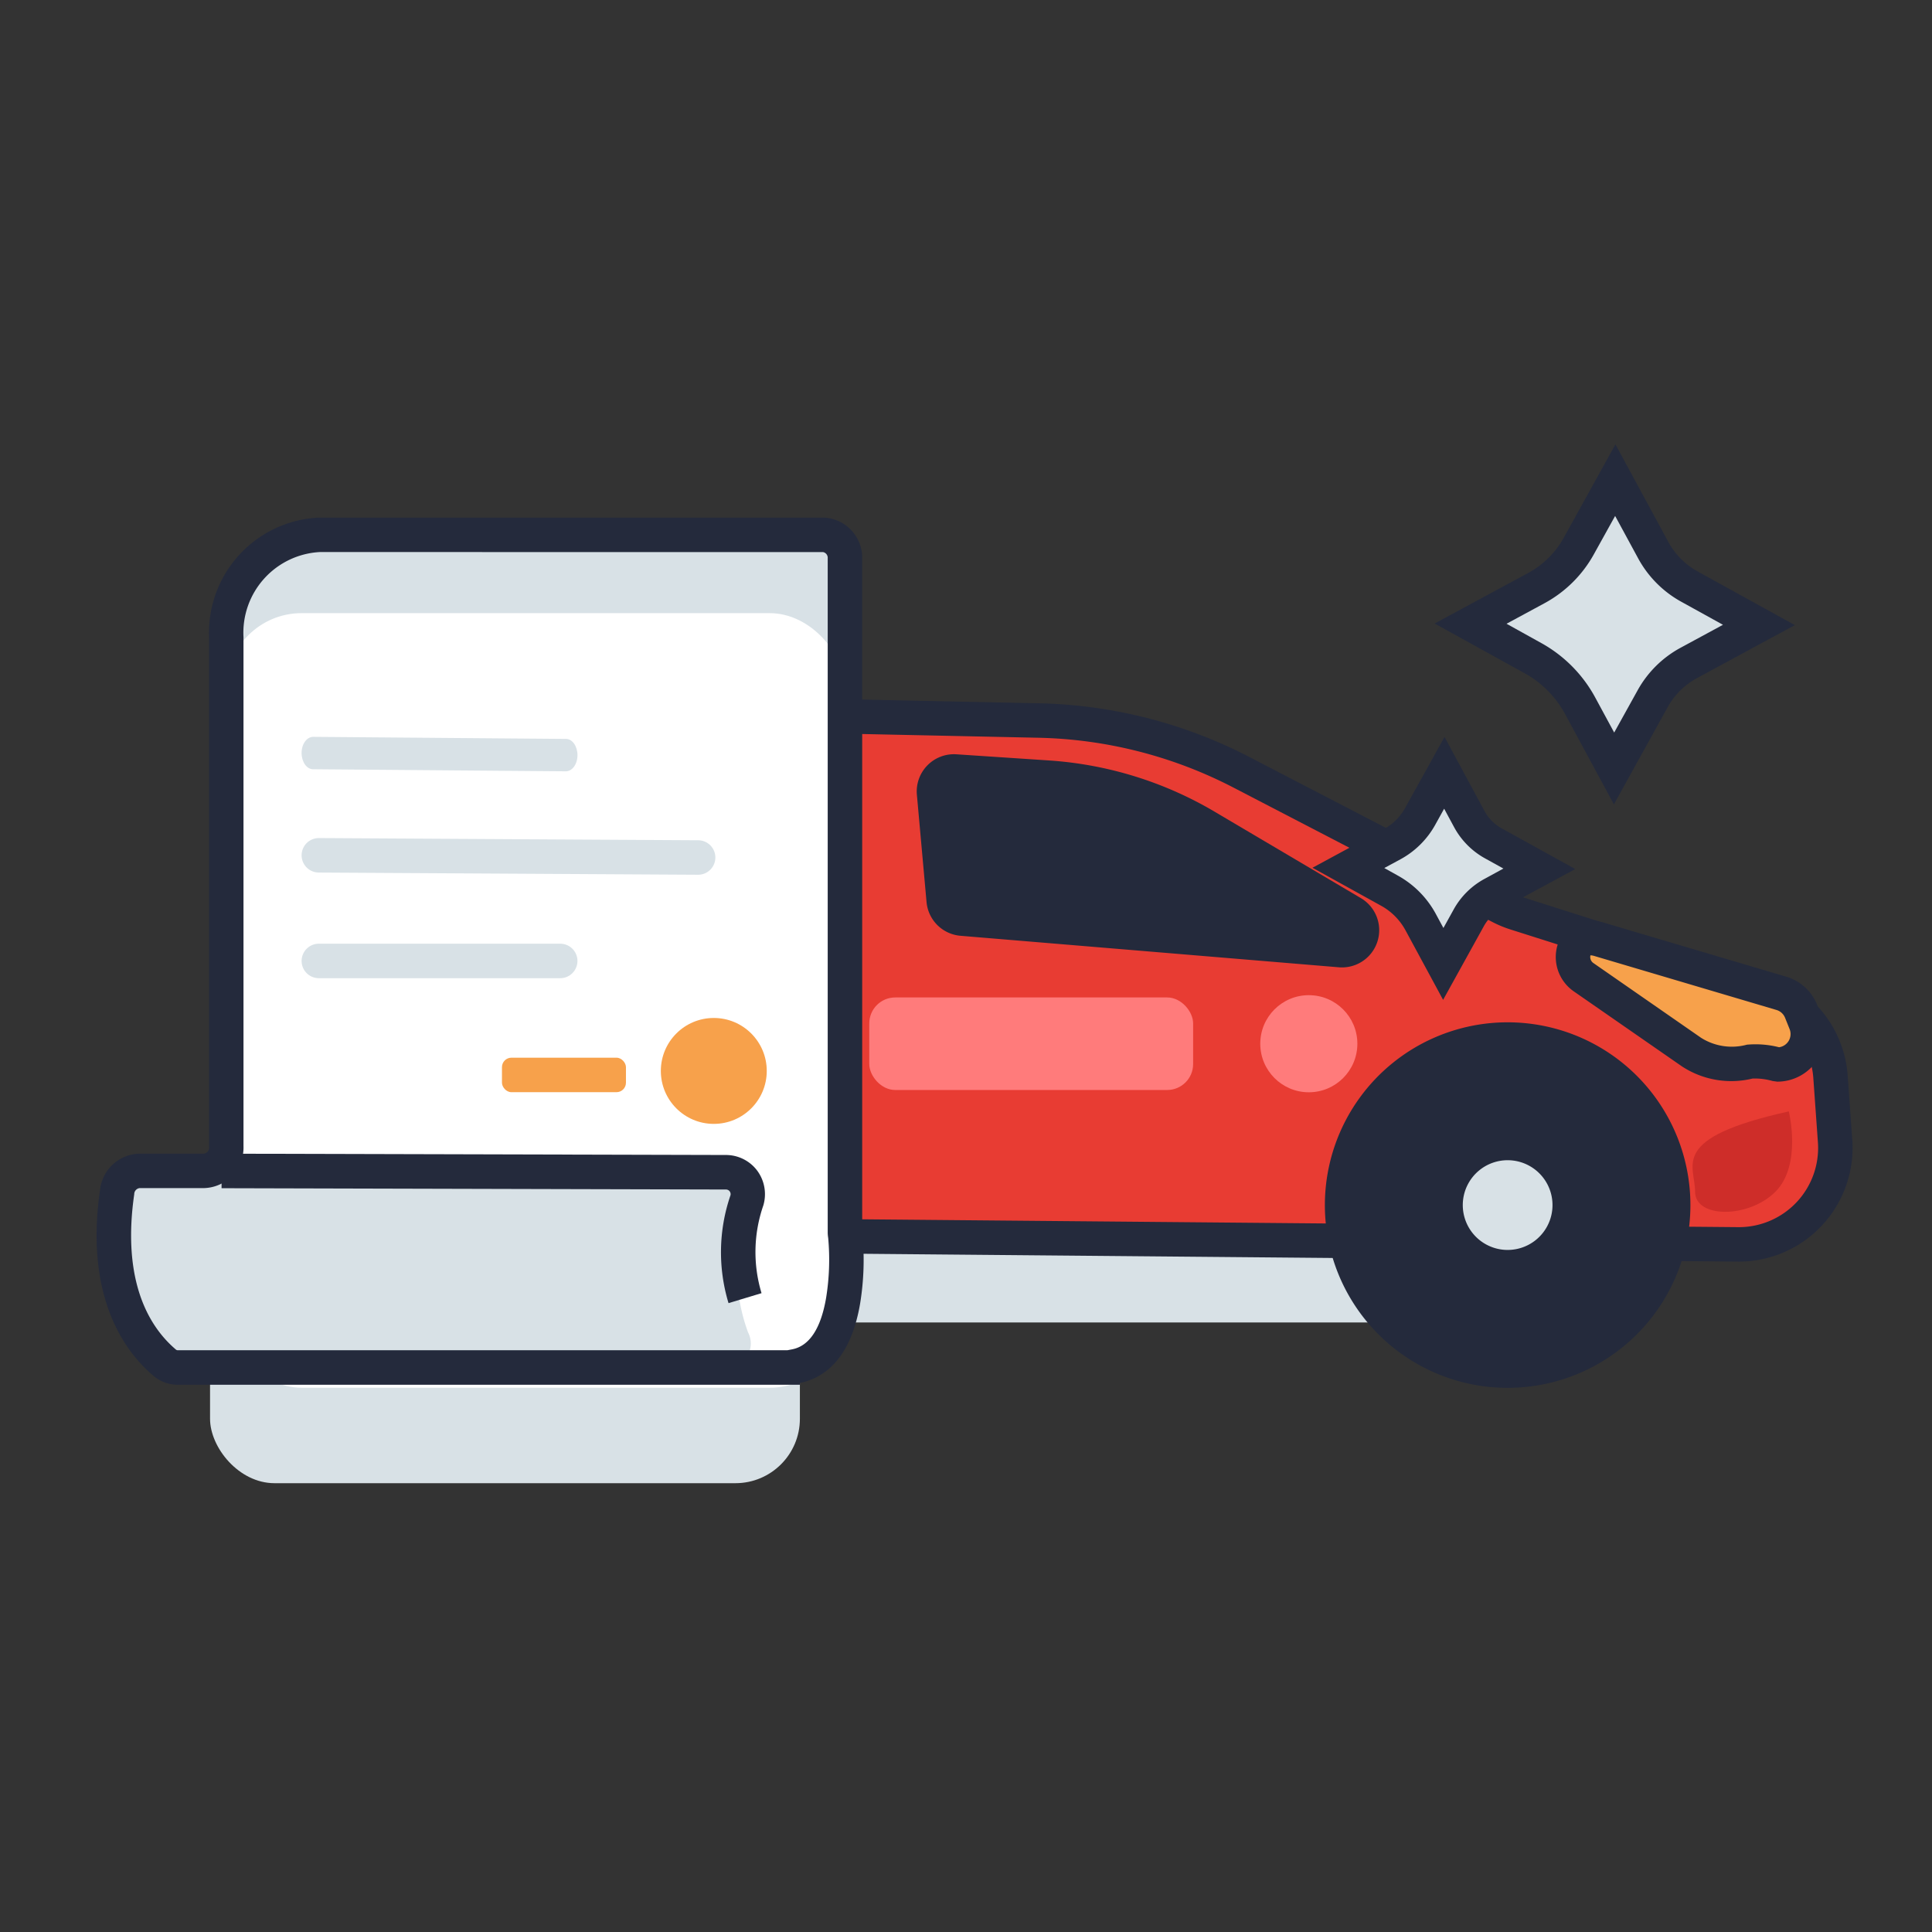 <svg xmlns="http://www.w3.org/2000/svg" width="100" height="100" viewBox="0 0 100 100">
  <rect x="0" y="0" width="100" height="100" fill="#333333" stroke="none"/>
  <g id="Group_7403" data-name="Group 7403" transform="translate(20692 -5678)">
    <g id="Group_428" transform="translate(-20692 5678)" opacity="0">
      <path id="Path_332" d="M0,0H100V100H0Z" fill="#fff"/>
    </g>
    <g id="Group_432" transform="translate(-20687 5701)">
      <rect id="Rectangle_174" width="30.53" height="14.367" rx="3.336" transform="translate(5.872 39.403)" fill="#d8e1e6"/>
      <g id="Group_209" transform="translate(8.383 12.924)">
        <rect id="Rectangle_176" width="44.035" height="8.603" rx="2.411" transform="translate(22.88 23.924)" fill="#d8e1e6"/>
        <path id="Path_152" d="M4.426,10.558a5,5,0,0,0-1.351,3.414v.614a4.984,4.984,0,0,1-.3,1.7L1.3,20.348A5,5,0,0,0,2.2,25.3l.783.915A5,5,0,0,0,6.732,27.96l69.954.625a5,5,0,0,0,5.023-5.354l-.237-3.319a4.992,4.992,0,0,0-3.466-4.4l-12.84-4.078a5,5,0,0,1-.783-.325L50.976,4.149A23.865,23.865,0,0,0,40.5,1.472L18.071,1a10.311,10.311,0,0,0-7.743,3.268Z" transform="translate(-0.108 -0.102)" fill="#e83c33"/>
        <path id="Path_152-2" data-name="Path_152" d="M2.575,14.363v.614a4.092,4.092,0,0,1-.246,1.4L.853,20.435a5.889,5.889,0,0,0,1.062,5.839l.783.915a5.89,5.89,0,0,0,4.417,2.056l69.954.625a5.889,5.889,0,0,0,5.921-6.31l-.237-3.319a5.884,5.884,0,0,0-4.085-5.187L65.829,10.976a4.1,4.1,0,0,1-.643-.267L51.78,3.75A24.757,24.757,0,0,0,40.911.973L18.482.5a11.2,11.2,0,0,0-8.414,3.55l-5.9,6.293A5.889,5.889,0,0,0,2.575,14.363Zm8.8-9.1A9.42,9.42,0,0,1,18.445,2.28l22.427.476A22.972,22.972,0,0,1,50.957,5.333l13.407,6.96a5.891,5.891,0,0,0,.924.383l12.84,4.078a4.1,4.1,0,0,1,2.846,3.613l.237,3.32a4.1,4.1,0,0,1-4.127,4.4L7.132,27.46a4.1,4.1,0,0,1-3.078-1.432l-.783-.915a4.1,4.1,0,0,1-.74-4.069l1.476-4.057a5.877,5.877,0,0,0,.354-2.01v-.614a4.1,4.1,0,0,1,1.11-2.8Z" transform="translate(-0.5 -0.494)" fill="#242a3c"/>
        <path id="Path_154" d="M39.96,7.635a1.585,1.585,0,0,0-.965.023h0a1.269,1.269,0,0,0,.178,1.94l5.6,3.885a3.748,3.748,0,0,0,2.936.5,4.044,4.044,0,0,1,1.49.136h0a1.581,1.581,0,0,0,1.469-2.166l-.236-.587a1.583,1.583,0,0,0-1.019-.93Z" transform="translate(29.411 5.059)" fill="#f7a14b"/>
        <path id="Path_154-2" data-name="Path_154" d="M39.095,7.208l-.195.067-.145.146a2.161,2.161,0,0,0,.3,3.3l5.6,3.884a4.653,4.653,0,0,0,3.657.63,3.345,3.345,0,0,1,1.033.127l.244.034a2.473,2.473,0,0,0,2.3-3.389l-.236-.589a2.475,2.475,0,0,0-1.593-1.453l-9.452-2.8A2.478,2.478,0,0,0,39.095,7.208Zm8.919,6.276a2.979,2.979,0,0,1-2.365-.356l-5.575-3.87a.377.377,0,0,1-.154-.4.692.692,0,0,1,.181.028l9.449,2.8a.69.69,0,0,1,.444.405l.236.588a.689.689,0,0,1-.548.936A4.936,4.936,0,0,0,48.014,13.483Z" transform="translate(29.018 4.666)" fill="#242a3c"/>
        <path id="Path_155" d="M9.4,1.14H5.159c-.478,0-.733.493-.416.807l2.1,2.065a.614.614,0,0,0,.83,0L9.818,1.943A.481.481,0,0,0,9.4,1.14Z" transform="translate(2.718 0.013)" fill="#e83c33" stroke="#242a3c" stroke-width="1"/>
        <path id="Path_156" d="M23.8,2.734l-8.51.427a10.277,10.277,0,0,0-6.755,3h0a1.329,1.329,0,0,0,.842,2.266L23.766,9.494a1.329,1.329,0,0,0,1.428-1.326v-4.1a1.329,1.329,0,0,0-1.4-1.329Z" transform="translate(5.497 1.262)" fill="#242a3c" stroke="#242a3c" stroke-width="1"/>
        <rect id="Rectangle_177" width="11.782" height="11.782" rx="3.301" stroke-width="4" fill="#d8e1e6" stroke="#242a3c" transform="translate(7.474 20.56)"/>
        <circle id="Oval" cx="3.569" cy="3.569" r="3.569" transform="translate(61.119 23.63)" fill="#d8e1e6"/>
        <path id="Rectangle_178" d="M9.46,0A9.46,9.46,0,1,1,0,9.46,9.46,9.46,0,0,1,9.46,0Zm0,7.138A2.322,2.322,0,1,0,11.782,9.46,2.322,2.322,0,0,0,9.46,7.138Z" transform="translate(56.261 16.031) rotate(6.154)" fill="#242a3c"/>
        <path id="Path_157" d="M41.737,10.065l-7.57-4.474a18.5,18.5,0,0,0-8.179-2.53l-4.8-.319a1.035,1.035,0,0,0-1.1,1.126L20.6,9.419a1.033,1.033,0,0,0,.944.937l19.584,1.631a1.035,1.035,0,0,0,.612-1.922Z" transform="translate(14.867 1.267)" fill="#242a3c"/>
        <path id="Path_157-2" data-name="Path_157" d="M42.583,9.689l-7.57-4.474A19.389,19.389,0,0,0,26.44,2.562l-4.8-.319A1.927,1.927,0,0,0,19.6,4.34L20.1,9.892a1.925,1.925,0,0,0,1.759,1.745l19.583,1.631a1.927,1.927,0,0,0,1.141-3.579Zm-.846,1.7a.143.143,0,0,1-.148.1L22.007,9.859a.141.141,0,0,1-.129-.128l-.505-5.552a.143.143,0,0,1,.152-.155l4.8.319a17.6,17.6,0,0,1,7.784,2.408l7.57,4.474A.142.142,0,0,1,41.737,11.391Z" transform="translate(14.475 0.875)" fill="#242a3c"/>
        <path id="Path_158" d="M4.489,6.23l2.855.357a1.1,1.1,0,0,1,.648,1.879l-2.32,2.32a1.108,1.108,0,0,1-.566.3l-1.815.357a1.106,1.106,0,0,1-1.322-1.085V8.681a1.11,1.11,0,0,1,.3-.76L3.557,6.566A1.106,1.106,0,0,1,4.489,6.23Z" transform="translate(0.652 4.001)" fill="#e83c33" stroke="#242a3c" stroke-width="1"/>
        <path id="Path_159" d="M47.074,12.6s.692,2.773-.692,4.158-4.158,1.387-4.158,0S40.837,13.982,47.074,12.6Z" transform="translate(32.131 9.002)" fill="#ce2d29"/>
      </g>
      <g id="Group_210" transform="translate(0 3.791)">
        <path id="Path_160" d="M36.388,7.73l-32.265-.6s1.2-5.987,3.592-5.987H35.253s1.2-.908,1.2,1.942S36.388,7.73,36.388,7.73Z" transform="translate(2.347 -0.245)" fill="#d8e1e6"/>
        <rect id="Rectangle_179" width="32.02" height="40.093" rx="3.897" transform="translate(6.714 4.945)" fill="#fff"/>
        <path id="Path_161" d="M2.32,19.863l30.287.216A1.235,1.235,0,0,1,33.7,21.66a9.322,9.322,0,0,0,.159,5.953,1.249,1.249,0,0,1-1.017,1.827H4.337a1.037,1.037,0,0,1-.678-.25,8.584,8.584,0,0,1-2.472-8.257A1.2,1.2,0,0,1,2.32,19.863Z" transform="translate(-0.142 14.554)" fill="#d8e1e6"/>
        <path id="Path_162" d="M38.146.578a2.08,2.08,0,0,1,1.978,2.14V37.565l.009.074a14.056,14.056,0,0,1-.118,3.629c-.376,2.189-1.337,3.723-3.112,4.1l-.007.093H4.7a1.935,1.935,0,0,1-1.267-.468C1.327,43.2,0,40.044.674,35.389A2.1,2.1,0,0,1,2.688,33.5H6.032a.317.317,0,0,0,.288-.358V6.8A5.963,5.963,0,0,1,12.007.577ZM12.053,2.36A4.181,4.181,0,0,0,8.1,6.762V33.1a2.1,2.1,0,0,1-2.025,2.181H2.735a.318.318,0,0,0-.29.318c-.587,4.066.488,6.62,2.154,8.038a.157.157,0,0,0,.1.038H36.249l.244-.047c.908-.174,1.494-1.095,1.763-2.663a12.388,12.388,0,0,0,.108-3.1,1.979,1.979,0,0,1-.025-.264V2.679a.3.3,0,0,0-.242-.317Z" transform="translate(-0.497 -0.577)" fill="#242a3c"/>
        <path id="Path_163" d="M4.122,20.812l26.106.068a.239.239,0,0,1,.235.3,9.078,9.078,0,0,0-.1,5.581l1.708-.516a7.356,7.356,0,0,1,.092-4.539,2.048,2.048,0,0,0-.329-1.82,2.024,2.024,0,0,0-1.61-.793l-26.1-.068Z" transform="translate(2.346 13.898)" fill="#242a3c"/>
        <path id="Line" d="M7.336,14.721H19.828a.892.892,0,1,0,0-1.785H7.336a.892.892,0,0,0,0,1.785Z" transform="translate(4.168 9.119)" fill="#d8e1e6"/>
        <path id="Line-Copy" d="M7.331,11.657l19.63.114a.892.892,0,1,0,.01-1.785L7.341,9.872a.892.892,0,1,0-.01,1.785Z" transform="translate(4.168 6.715)" fill="#d8e1e6"/>
        <path id="Line-Copy-2" d="M7.035,8.613l13.087.107c.329,0,.6-.371.6-.834s-.263-.841-.591-.843L7.042,6.936c-.329,0-.6.371-.6.834S6.707,8.611,7.035,8.613Z" transform="translate(4.168 4.412)" fill="#d8e1e6"/>
        <rect id="Rectangle_182" width="6.417" height="1.785" rx="0.489" transform="translate(20.982 27.955)" fill="#f7a14b"/>
        <circle id="Ellipse_75" cx="2.741" cy="2.741" r="2.741" transform="translate(29.205 25.899)" fill="#f7a14b"/>
      </g>
      <circle id="Ellipse_76" cx="2.513" cy="2.513" r="2.513" transform="translate(60.231 28.51)" fill="#ff7b7b"/>
      <rect id="Rectangle_184" width="16.762" height="4.79" rx="1.342" transform="translate(39.994 28.628)" fill="#ff7b7b"/>
      <path id="Path_164" d="M43.068,12.895l-1.3-2.406-1.249,2.252a3.635,3.635,0,0,1-1.456,1.444L36.8,15.409l2.141,1.185a4.078,4.078,0,0,1,1.606,1.631l1.164,2.152,1.322-2.391a3.107,3.107,0,0,1,1.249-1.23l2.4-1.3L44.3,14.138a3.144,3.144,0,0,1-1.235-1.244Z" transform="translate(27.985 6.515)" fill="#d8e1e6"/>
      <path id="Path_165" d="M49.8,5.615,47.839,2,45.958,5.391a5.5,5.5,0,0,1-2.19,2.188L40.349,9.427l3.232,1.785a6.166,6.166,0,0,1,2.438,2.461l1.758,3.25,2-3.608a4.681,4.681,0,0,1,1.876-1.858l3.626-1.963-3.6-1.986A4.734,4.734,0,0,1,49.8,5.615Z" transform="translate(30.768 -0.145)" fill="#d8e1e6"/>
      <path id="Path_164-2" data-name="Path_164" d="M42.6,9.447l-2.041,3.68a2.745,2.745,0,0,1-1.1,1.091L37.2,15.442l-1.435.776,3.569,1.975a3.183,3.183,0,0,1,1.252,1.273l1.165,2.154.776,1.435,2.112-3.819a2.213,2.213,0,0,1,.889-.875l2.405-1.3,1.435-.776-3.812-2.108a2.251,2.251,0,0,1-.882-.888Zm2.077,7.343a4,4,0,0,0-1.6,1.581l-.534.965-.387-.717A4.968,4.968,0,0,0,40.2,16.632l-.717-.4.829-.448a4.527,4.527,0,0,0,1.813-1.8l.456-.823.522.968a4.041,4.041,0,0,0,1.588,1.6l.958.53Z" transform="translate(27.168 5.697)" fill="#242a3c"/>
      <path id="Path_165-2" data-name="Path_165" d="M48.665.961,46,5.773a4.616,4.616,0,0,1-1.837,1.838L40.743,9.458l-1.436.777,4.661,2.574a5.273,5.273,0,0,1,2.084,2.1l1.758,3.25.776,1.435,2.785-5.036a3.789,3.789,0,0,1,1.518-1.5l3.627-1.964,1.436-.777L52.923,7.541A3.841,3.841,0,0,1,51.4,6.007ZM52.04,11.487A5.572,5.572,0,0,0,49.808,13.7L48.6,15.878l-.982-1.815a7.058,7.058,0,0,0-2.79-2.817l-1.8-1,1.983-1.072a6.4,6.4,0,0,0,2.548-2.544l1.09-1.964,1.187,2.187v0A5.627,5.627,0,0,0,52.06,9.1l2.171,1.2Z" transform="translate(29.95 -0.961)" fill="#242a3c"/>
    </g>
  </g>
</svg>
